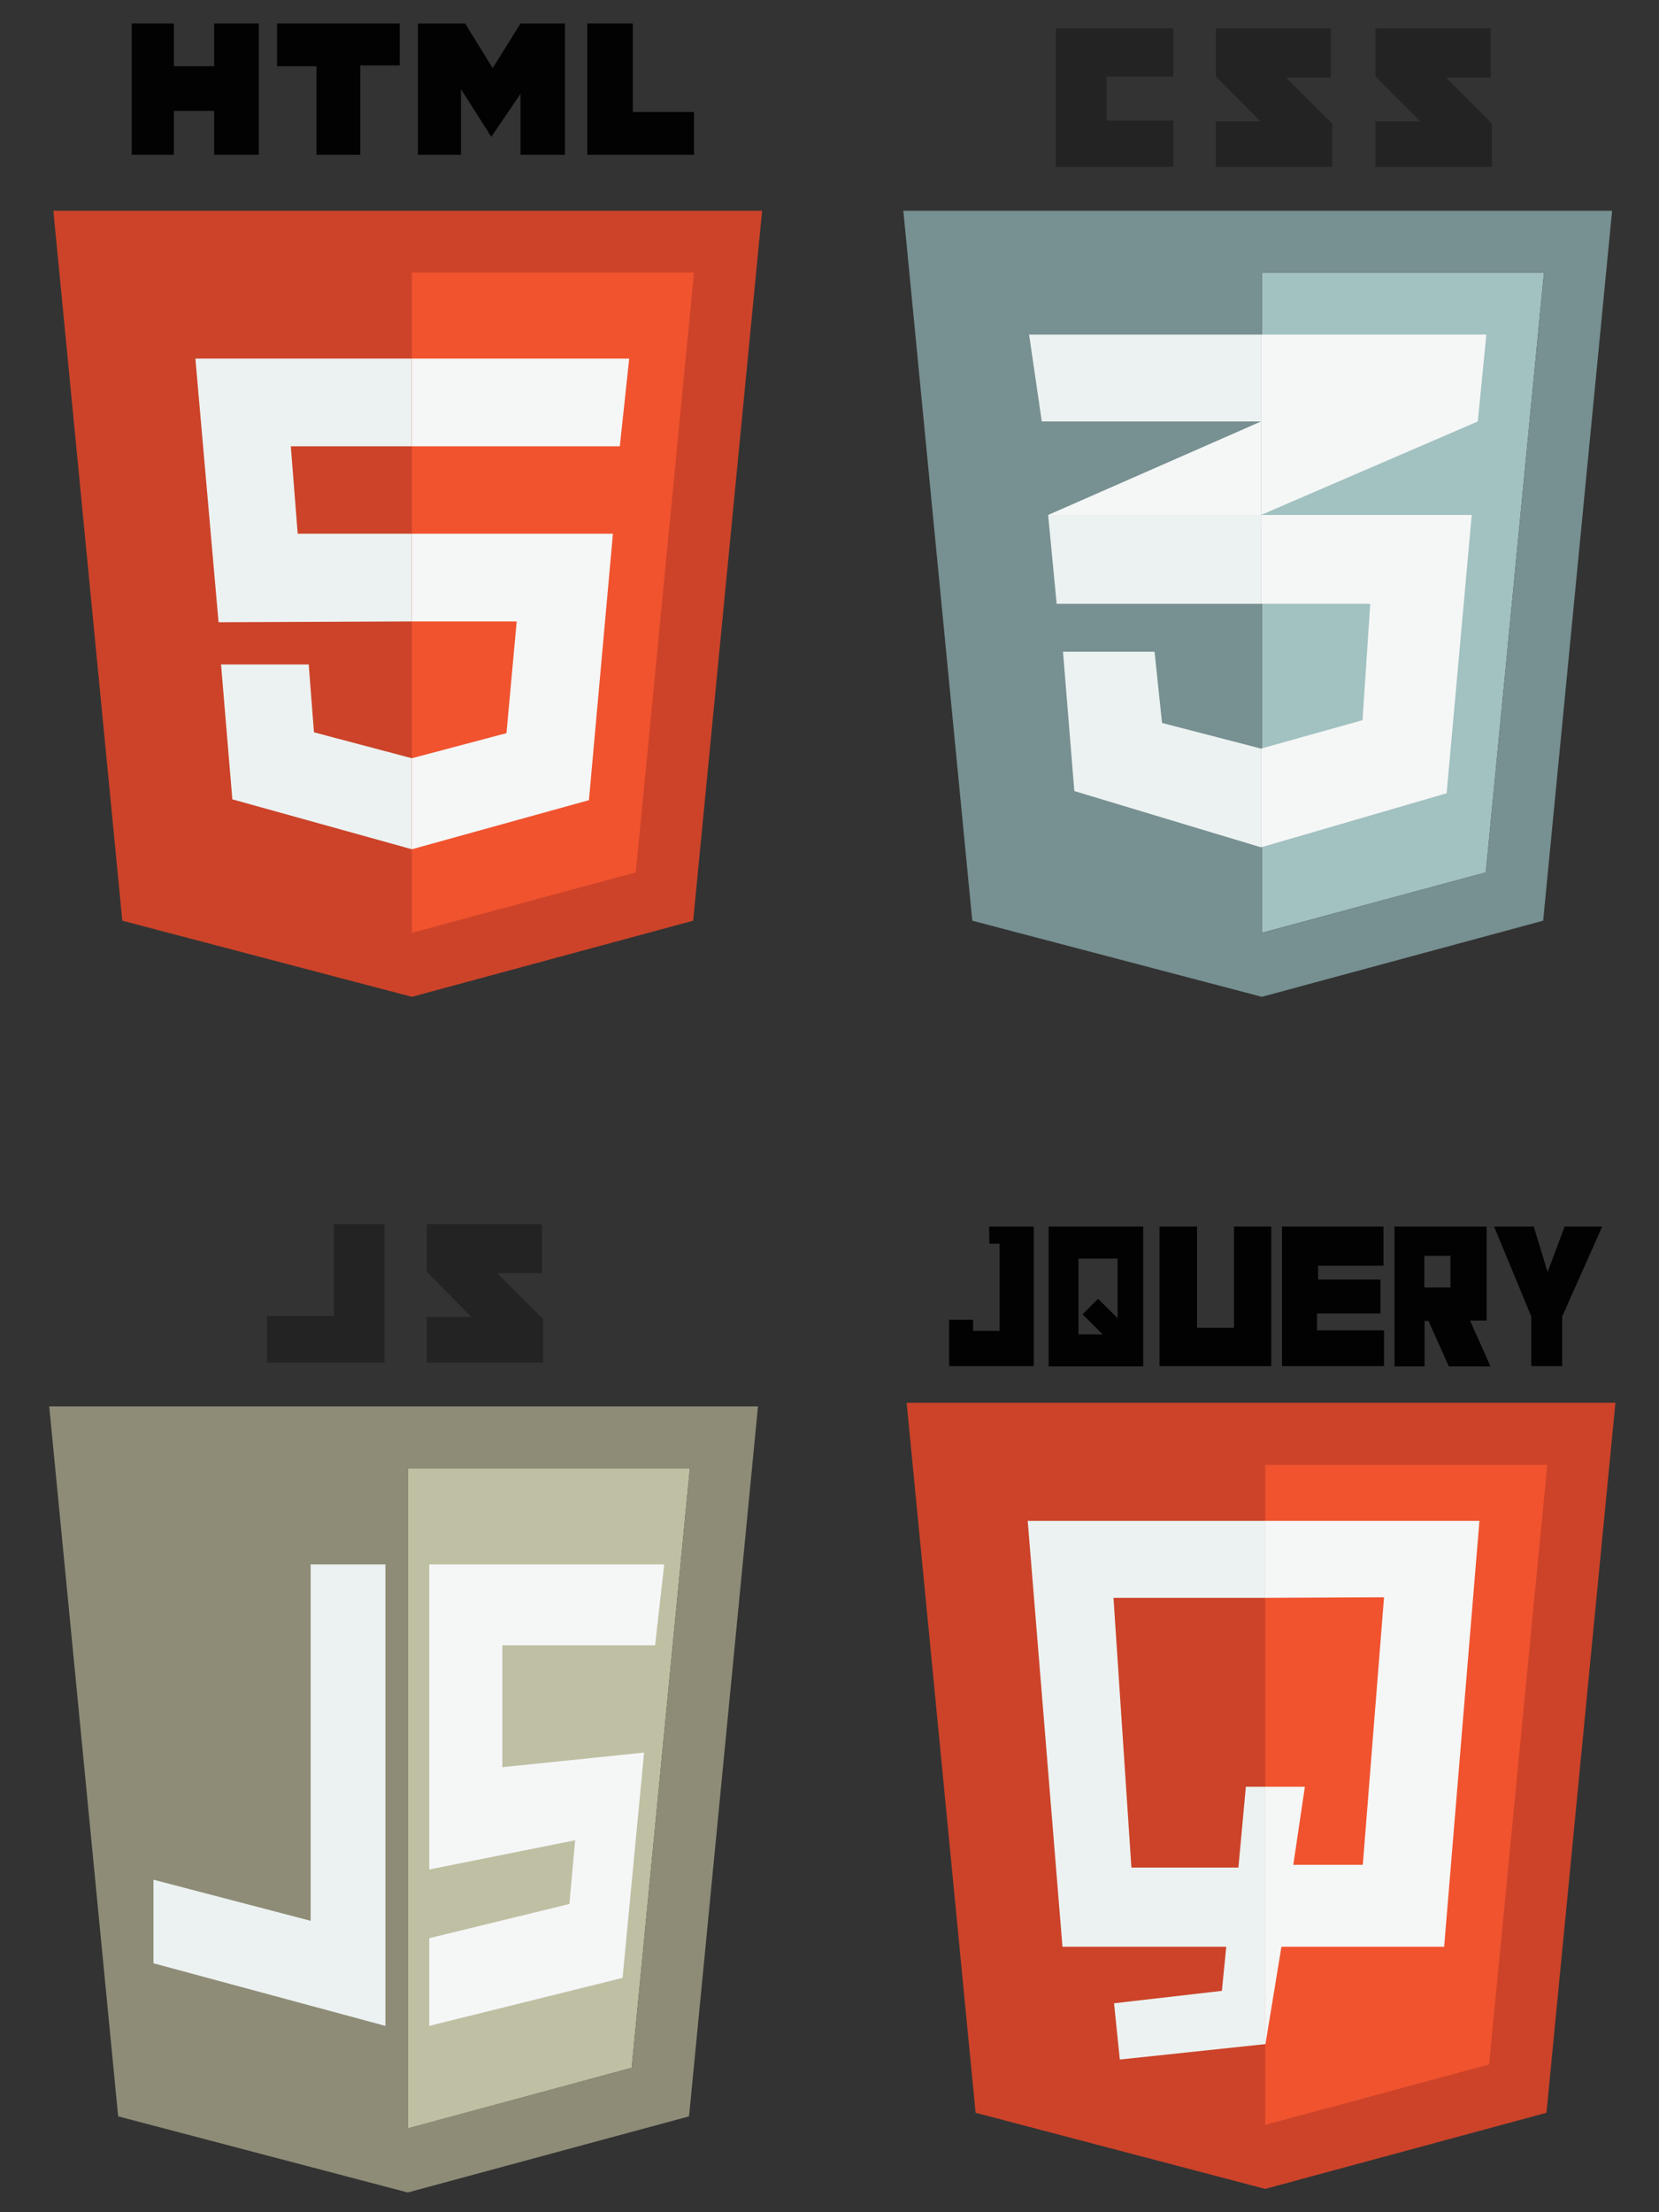 <?xml version="1.0" encoding="utf-8"?>
<!-- Generator: Adobe Illustrator 17.0.2, SVG Export Plug-In . SVG Version: 6.00 Build 0)  -->
<!DOCTYPE svg PUBLIC "-//W3C//DTD SVG 1.1//EN" "http://www.w3.org/Graphics/SVG/1.1/DTD/svg11.dtd">
<svg version="1.1" id="Layer_1" xmlns="http://www.w3.org/2000/svg" xmlns:xlink="http://www.w3.org/1999/xlink" x="0px" y="0px"
	 width="600px" height="800px" viewBox="0 0 600 800" enable-background="new 0 0 600 800" xml:space="preserve">
<rect x="0" y="0" width="600" height="800" fill="#333333" stroke="none"/>
<g>
	<polygon fill="#A2C1C1" points="456.367,98.555 558.404,98.555 537.358,315.495 456.367,337.339 	"/>
	<g>
		<path fill="#779091" d="M456.367,337.339L456.367,337.339L456.367,337.339L456.367,337.339z"/>
		<path fill="#779091" d="M326.702,76.213l24.936,256.737l104.729,27.529l101.737-27.529L583.04,76.213H326.702z M537.358,315.495
			l-80.991,21.844l0,0l0,0l0,0V98.555h102.036L537.358,315.495z"/>
	</g>
	<polygon fill="#F5F6F6" points="456.068,152.416 379.067,186.229 456.068,191.216 	"/>
	<g>
		<polygon fill="#ECF2F1" points="372.185,120.997 456.068,120.997 456.068,152.416 376.773,152.416 		"/>
		<polygon fill="#ECF2F1" points="456.068,186.229 456.068,218.346 382.159,218.346 379.067,186.229 		"/>
		<polygon fill="#ECF2F1" points="456.068,270.711 456.068,306.418 388.543,286.071 384.453,235.701 417.568,235.701 
			420.261,261.435 		"/>
	</g>
	<polygon fill="#F5F6F6" points="456.068,120.997 537.558,120.997 534.466,152.416 456.068,186.229 532.271,186.229 
		523.195,286.869 456.068,306.418 456.068,270.711 492.773,260.437 495.566,218.346 456.068,218.346 	"/>
	<g>
		<polygon fill="#232323" points="424.35,10.283 424.35,27.738 400.213,27.738 400.213,43.597 424.35,43.597 424.35,60.354 
			381.86,60.354 381.86,10.283 		"/>
		<polygon fill="#232323" points="439.711,10.283 481.303,10.283 481.303,28.037 465.145,28.037 481.802,44.694 481.802,60.354 
			439.711,60.354 439.711,43.896 455.869,43.896 439.711,27.638 		"/>
		<polygon fill="#232323" points="497.461,10.283 539.154,10.283 539.154,28.037 522.995,28.037 539.553,44.694 539.553,60.354 
			497.461,60.354 497.461,43.896 513.62,43.896 497.461,27.638 		"/>
	</g>
</g>
<g id="Layer_3_1_">
	<polygon fill="#CC4329" points="457.664,768.425 457.664,768.425 457.564,768.425 	"/>
</g>
<g id="Layer_4">
	<polygon fill="#F0532E" points="455.47,524.755 561.795,524.755 539.852,750.671 455.47,773.412 	"/>
</g>
<g>
	<path fill="#CC4329" d="M457.564,768.425L457.564,768.425L457.564,768.425L457.564,768.425z"/>
	<path fill="#CC4329" d="M327.899,507.3l24.936,256.737l104.73,27.529l101.737-27.529L584.237,507.3
		C584.337,507.3,327.899,507.3,327.899,507.3z M538.555,746.582l-80.991,21.844l0,0l0,0l0,0V529.742h102.036L538.555,746.582z"/>
</g>
<polygon fill="#ECF2F1" points="371.686,549.989 457.664,549.989 457.664,577.818 402.706,577.818 409.189,675.366 447.889,675.366 
	450.582,646.141 457.664,646.141 457.664,739.201 405,744.786 402.906,724.439 441.905,719.95 443.501,703.992 384.254,703.992 "/>
<polygon fill="#F5F6F6" points="457.664,549.989 535.064,549.989 522.297,703.992 463.449,703.992 457.664,739.201 457.664,646.141 
	471.927,646.141 467.738,674.368 492.873,674.368 500.553,577.618 457.664,577.818 "/>
<polygon fill="#020202" points="357.722,443.564 373.881,443.564 373.881,494.034 343.26,494.034 343.26,477.277 351.937,477.277 
	351.937,481.267 361.513,481.267 361.513,449.748 357.822,449.748 "/>
<path fill="#020202" d="M379.267,443.564v50.569h34.212v-50.569H379.267z M390.039,482.464v-27.329h14.163v21.544l-7.082-6.982
	l-5.586,5.586l7.281,7.281h-8.777V482.464z"/>
<polygon fill="#020202" points="419.363,443.564 432.928,443.564 432.928,480.17 446.294,480.17 446.294,443.564 459.759,443.564 
	459.759,494.034 419.363,494.034 "/>
<polygon fill="#020202" points="463.649,443.564 500.354,443.564 500.354,457.728 476.715,457.728 476.715,462.715 499.257,462.715 
	499.257,474.983 476.316,474.983 476.316,481.067 500.553,481.067 500.553,494.034 463.649,494.034 "/>
<path fill="#020202" d="M531.673,477.576h5.984v-34.012h-33.314v50.569h10.872v-16.458h1.396l7.381,16.458h15.061L531.673,477.576z
	 M515.116,465.607v-11.47h9.476v11.47H515.116z"/>
<polygon fill="#020202" points="540.351,443.564 554.714,443.564 559.701,460.022 565.885,443.564 579.45,443.564 564.987,476.08 
	564.987,494.034 553.816,494.034 553.816,476.08 "/>
<g id="Layer_2">
	<polygon fill="#BFBFA3" points="147.465,530.939 249.502,530.939 228.456,747.779 147.465,769.722 	"/>
	<g>
		<path fill="#8E8C77" d="M147.366,769.622L147.366,769.622L147.366,769.622L147.366,769.622z"/>
		<path fill="#8E8C77" d="M17.8,508.596l24.936,256.737l104.73,27.529l101.737-27.529l24.936-256.737L17.8,508.596L17.8,508.596z
			 M228.456,747.779l-80.991,21.844l0,0l0,0l0,0V530.939h102.036L228.456,747.779z"/>
	</g>
	<g id="Layer_1_1_">
	</g>
	<g>
		<polyline fill="#232323" points="120.734,475.881 96.597,475.881 96.597,492.737 139.087,492.737 139.087,442.667 
			120.734,442.667 		"/>
		<polygon fill="#232323" points="154.348,442.667 196.04,442.667 196.04,460.421 179.882,460.421 196.439,476.978 196.439,492.737 
			154.348,492.737 154.348,476.28 170.506,476.28 154.348,459.922 		"/>
	</g>
	<polygon fill="#ECF2F1" points="112.356,565.749 139.386,565.749 139.386,732.618 55.503,709.976 55.503,679.754 112.356,694.616 	
		"/>
	<polygon fill="#F5F6F6" points="155.245,565.749 240.226,565.749 236.934,594.973 181.677,594.973 181.677,639.059 
		232.945,633.773 225.165,715.263 155.245,732.618 155.245,700.9 205.914,688.532 208.009,665.491 155.245,676.064 	"/>
</g>
<g id="Layer_3_3_">
	<polygon fill="#CC4329" points="148.961,337.339 148.961,337.339 148.862,337.339 	"/>
</g>
<g id="Layer_4_1_">
	<polygon fill="#F0532E" points="146.867,93.568 253.093,93.568 231.149,319.485 146.867,342.326 	"/>
</g>
<g id="Layer_2_1_">
	<g>
		<path fill="#CC4329" d="M148.862,337.339L148.862,337.339L148.862,337.339L148.862,337.339z"/>
		<path fill="#CC4329" d="M19.296,76.213L44.232,332.95l104.73,27.529l101.737-27.529l24.936-256.737H19.296z M229.952,315.495
			l-80.991,21.844l0,0l0,0l0,0V98.555h102.036L229.952,315.495z"/>
	</g>
	<polygon fill="#F5F6F6" points="148.961,129.675 227.558,129.675 224.167,161.393 148.961,161.393 	"/>
	<polygon fill="#F5F6F6" points="148.961,193.011 221.674,193.011 212.996,289.362 148.961,307.117 148.961,274.202 
		183.173,265.125 186.864,224.729 148.961,224.729 	"/>
	<polygon fill="#ECF2F1" points="148.961,129.675 70.664,129.675 79.042,225.029 148.961,224.729 148.961,193.011 107.668,193.011 
		105.175,161.393 148.961,161.393 	"/>
	<polygon fill="#ECF2F1" points="148.961,274.202 148.961,307.117 84.029,289.063 79.94,240.289 111.658,240.289 113.553,264.826 	
		"/>
	<polygon fill="#020202" points="47.623,8.488 62.884,8.488 62.884,23.948 77.446,23.948 77.446,8.488 93.604,8.488 93.604,55.965 
		77.446,55.965 77.446,40.106 62.884,40.106 62.884,55.965 47.623,55.965 	"/>
	<polygon fill="#020202" points="100.187,8.488 144.573,8.488 144.573,23.649 130.31,23.649 130.31,55.965 114.451,55.965 
		114.451,23.948 100.187,23.948 	"/>
	<polygon fill="#020202" points="151.156,55.965 151.156,8.488 168.212,8.488 178.186,24.646 188.26,8.488 204.318,8.488 
		204.318,55.965 188.26,55.965 188.26,33.922 177.687,49.482 166.716,32.227 166.716,55.965 	"/>
	<polygon fill="#020202" points="212.398,8.488 228.855,8.488 228.855,40.505 250.998,40.505 250.998,55.965 212.398,55.965 	"/>
</g>
</svg>
